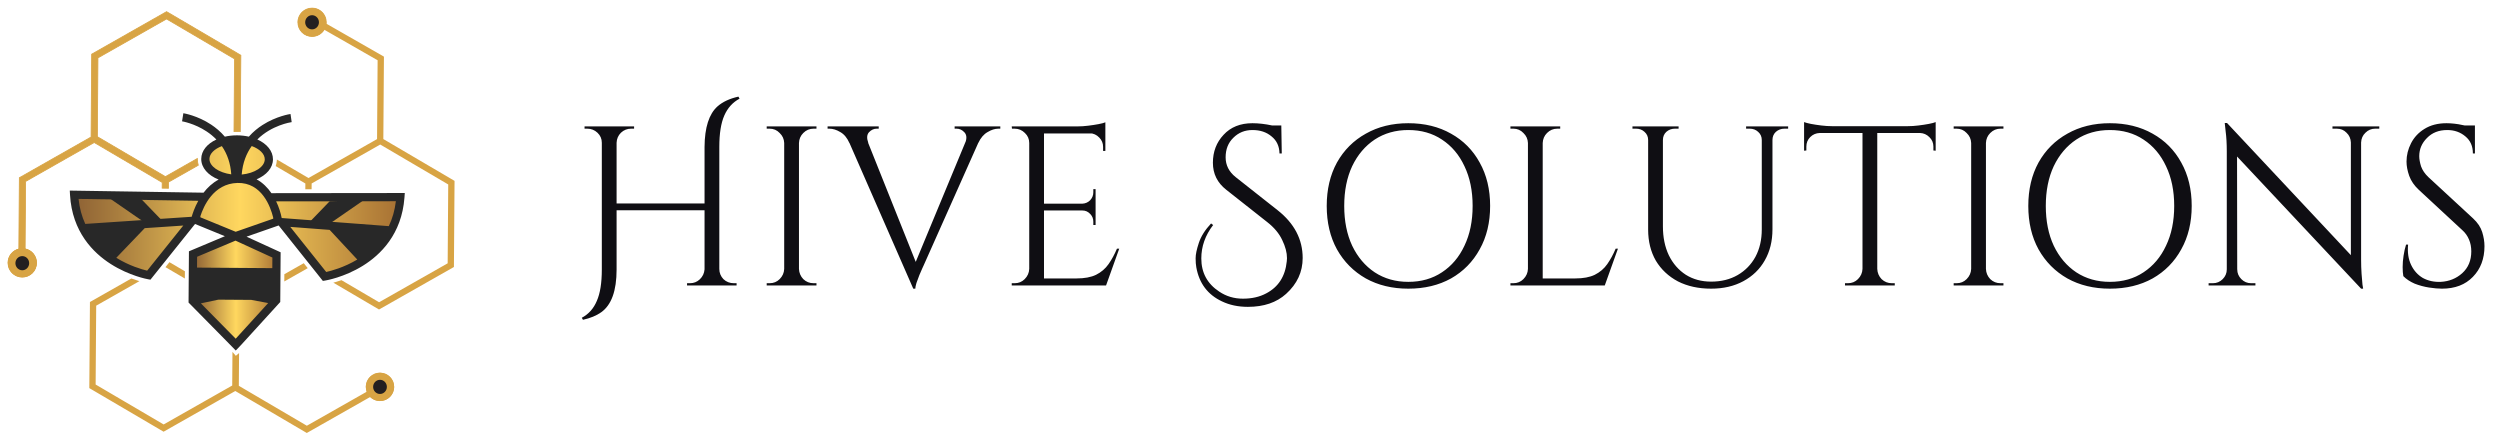 <svg width="308" height="54" viewBox="0 0 308 54" fill="none" xmlns="http://www.w3.org/2000/svg">
<path d="M36.701 2.733C36.694 3.695 37.471 4.484 38.433 4.491C39.067 4.495 39.624 4.158 39.934 3.654L39.935 3.654C40.096 3.388 40.19 3.078 40.19 2.744C40.19 2.623 40.178 2.506 40.155 2.392C40.151 2.374 40.146 2.356 40.141 2.338C40.133 2.302 40.124 2.267 40.114 2.232C39.896 1.524 39.238 1.006 38.459 1C37.496 0.993 36.708 1.77 36.701 2.733Z" fill="#D8A444" stroke="#D8A444" stroke-width="0.102" stroke-miterlimit="10"/>
<path d="M39.294 2.752C39.297 2.271 38.92 1.877 38.453 1.873C37.985 1.87 37.603 2.258 37.599 2.739C37.598 2.847 37.617 2.95 37.651 3.045L37.65 3.046C37.694 3.17 37.764 3.281 37.854 3.372L37.856 3.371C38.008 3.522 38.213 3.617 38.44 3.619C38.907 3.622 39.29 3.233 39.294 2.752Z" fill="#231F20"/>
<path d="M3.593 32.378C3.597 31.897 3.219 31.503 2.752 31.499C2.285 31.496 1.902 31.884 1.899 32.365C1.898 32.473 1.917 32.576 1.951 32.671L1.95 32.672C1.994 32.796 2.064 32.907 2.153 32.998L2.156 32.997C2.307 33.148 2.513 33.243 2.74 33.245C3.207 33.248 3.59 32.859 3.593 32.378Z" fill="#231F20"/>
<path d="M27.848 29.471C27.701 29.581 23.858 31.485 23.803 31.613C23.748 31.741 23.803 36.957 23.803 36.957L28.983 42.374L33.906 36.939L34.309 31.631L29.458 29.032L27.848 29.471Z" fill="url(#paint0_linear_2294_47672)"/>
<path d="M24.462 24.273L8.85 24.109C8.85 24.109 9.381 27.971 11.321 29.929C13.261 31.887 18.093 33.919 18.093 33.919L18.166 33.864L24.224 27.183C24.224 27.183 29.056 29.398 29.147 29.361C29.239 29.325 34.876 27.348 34.876 27.348C34.876 27.348 39.909 34.321 39.982 34.266C40.055 34.211 44.942 32.839 47.303 29.782C49.664 26.726 49.371 24.255 49.371 24.255L33.558 24.218C33.558 24.218 31.655 22.59 31.051 22.315C30.447 22.041 33.192 20.942 33.265 19.57C33.339 18.197 30.978 16.751 28.251 17.191C25.524 17.63 25.267 19.625 25.816 20.357C26.366 21.089 28.013 21.949 28.013 21.949C28.013 21.949 25.78 23.688 25.322 24.09C24.865 24.493 24.462 24.273 24.462 24.273Z" fill="url(#paint1_linear_2294_47672)"/>
<path d="M33.441 23.799C32.973 23.118 32.37 22.507 31.612 22.09C32.827 21.582 33.621 20.685 33.629 19.638C33.636 18.607 32.88 17.711 31.703 17.181C33.458 15.435 35.781 15.067 35.935 15.045L35.863 14.545L35.791 14.045C35.721 14.055 34.048 14.305 32.341 15.401C31.789 15.755 31.197 16.224 30.657 16.836C30.212 16.735 29.733 16.678 29.232 16.674C28.692 16.67 28.176 16.728 27.701 16.837C27.164 16.207 26.572 15.722 26.018 15.355C24.327 14.234 22.659 13.96 22.588 13.949L22.43 14.947C22.445 14.949 23.95 15.196 25.46 16.197C25.91 16.495 26.308 16.827 26.659 17.188C25.53 17.707 24.801 18.571 24.793 19.574C24.785 20.668 25.637 21.609 26.937 22.123C26.166 22.535 25.555 23.118 25.079 23.738L8.596 23.48L8.627 24.022C8.888 28.569 11.496 31.153 13.638 32.521C15.936 33.988 18.148 34.387 18.241 34.403L18.535 34.455L24.03 27.594L27.706 29.1L23.276 30.961L23.23 37.274L27.892 42.004L27.89 42.003L29.048 43.185L29.746 42.451L29.749 42.449L29.769 42.426L29.838 42.354L29.835 42.354L34.528 37.205L34.573 31.083L30.374 29.158L34.33 27.777L39.776 34.608L40.067 34.562C40.16 34.547 42.378 34.18 44.696 32.747C46.858 31.41 49.503 28.864 49.831 24.321L49.87 23.779L33.441 23.799ZM31.012 17.993C31.973 18.344 32.624 18.956 32.619 19.631C32.612 20.562 31.361 21.354 29.777 21.503C29.899 20.026 30.375 18.88 31.012 17.993ZM29.225 17.684C29.481 17.686 29.731 17.705 29.973 17.739C29.646 18.246 29.363 18.827 29.15 19.489C28.948 18.831 28.677 18.252 28.362 17.743C28.639 17.703 28.928 17.682 29.225 17.684ZM25.803 19.581C25.808 18.93 26.422 18.346 27.333 18.003C28.011 18.985 28.399 20.146 28.491 21.48C26.971 21.279 25.797 20.487 25.803 19.581ZM13.482 31.183C12.468 30.426 11.648 29.553 11.031 28.563L16.335 28.207L13.482 31.183ZM18.129 33.346C17.502 33.197 15.936 32.754 14.328 31.76L17.83 28.107L22.58 27.788L18.129 33.346ZM23.616 26.706L10.504 27.586C10.071 26.647 9.796 25.619 9.679 24.506L24.428 24.738C23.97 25.567 23.722 26.331 23.616 26.706ZM29.038 41.728L24.745 37.372L26.904 36.917L30.969 36.947L33.041 37.336L29.038 41.728ZM33.524 36.399L31.067 35.937L26.803 35.907L24.246 36.445L24.264 33.978L33.541 34.046L33.524 36.399ZM33.558 31.729L33.548 33.036L24.272 32.968L24.281 31.634L29.014 29.645L33.558 31.729ZM29.049 28.55L29.032 28.543L29.021 28.548L24.688 26.772L24.687 26.634C25.072 25.433 26.288 22.612 29.257 22.539C32.268 22.465 33.335 25.496 33.651 26.78L33.663 26.941L29.049 28.55ZM40.19 33.507L35.762 27.953L40.614 28.321L44.018 31.976C42.391 32.949 40.816 33.369 40.19 33.507ZM44.872 31.411L42.099 28.433L47.358 28.832C46.728 29.81 45.896 30.67 44.872 31.411ZM47.901 27.86L41.084 27.343L41.082 27.341L41.08 27.343L34.707 26.86C34.588 26.25 34.367 25.525 34.022 24.808L48.772 24.791C48.639 25.902 48.348 26.927 47.901 27.86Z" fill="#282828"/>
<path d="M35.032 33.782L35.025 34.676L37.911 33.038L37.423 32.425L35.032 33.782Z" fill="#D8A444"/>
<path d="M22.773 34.314L22.78 33.42L20.874 32.301L20.385 32.912L22.773 34.314Z" fill="#D8A444"/>
<path d="M3.095 30.672L3.156 22.351L11.605 17.554L19.983 22.473L19.978 23.18L20.752 23.192L20.758 22.436L24.429 20.352L24.409 20.278C24.357 20.089 24.326 19.892 24.318 19.69L24.312 19.528L20.374 21.763L11.996 16.845L12.066 7.129L20.516 2.333L28.894 7.251L28.829 16.204L28.931 16.2C29.12 16.194 29.312 16.195 29.501 16.203L29.603 16.208L29.672 6.81L20.522 1.438L11.345 6.648L11.295 6.676L11.221 16.882L2.434 21.87L2.385 21.898L2.321 30.691C1.568 30.88 1.006 31.558 1 32.369C0.993 33.331 1.77 34.12 2.733 34.127C3.695 34.134 4.484 33.356 4.491 32.394C4.497 31.547 3.896 30.835 3.095 30.672ZM2.738 33.497C2.123 33.492 1.626 32.988 1.63 32.373C1.635 31.758 2.139 31.262 2.754 31.266C3.369 31.271 3.865 31.775 3.861 32.389C3.856 33.005 3.353 33.501 2.738 33.497Z" fill="#D8A444" stroke="#D8A444" stroke-width="0.102" stroke-miterlimit="10"/>
<path d="M46.828 45.918C45.865 45.911 45.076 46.688 45.069 47.651C45.068 47.866 45.107 48.071 45.177 48.262L37.803 52.449L29.424 47.53L29.454 43.492L29.053 43.838L28.639 43.352L28.609 47.496L20.16 52.292L11.782 47.373L11.852 37.658L17.176 34.636L16.958 34.569C16.718 34.495 16.473 34.412 16.229 34.323L16.186 34.308L11.131 37.178L11.081 37.206L11.004 47.815L20.154 53.187L28.988 48.172L37.796 53.343L45.6 48.913C45.911 49.217 46.334 49.406 46.802 49.409C47.765 49.416 48.553 48.639 48.56 47.676C48.567 46.714 47.79 45.925 46.828 45.918ZM47.93 47.672C47.925 48.287 47.422 48.783 46.807 48.779C46.191 48.774 45.695 48.27 45.7 47.655C45.704 47.041 46.208 46.544 46.823 46.548C47.438 46.553 47.934 47.057 47.93 47.672Z" fill="#D8A444"/>
<path d="M47.227 17.133L47.301 6.978L40.184 2.904C40.188 2.856 40.192 2.807 40.192 2.758C40.199 1.796 39.422 1.007 38.459 1C37.497 0.993 36.709 1.77 36.702 2.733C36.695 3.695 37.472 4.484 38.434 4.491C39.068 4.495 39.625 4.158 39.934 3.654L46.523 7.425L46.453 17.137L38.003 21.934L34.112 19.649L34.101 19.808C34.087 20 34.049 20.194 33.989 20.387L33.965 20.461L37.621 22.607L37.615 23.316L38.39 23.315L38.395 22.603L46.844 17.806L55.222 22.725L55.152 32.44L46.703 37.237L42.068 34.516L42.025 34.531C41.781 34.615 41.534 34.693 41.289 34.763L41.068 34.827L46.696 38.131L55.873 32.921L55.923 32.893L56 22.284L47.227 17.133ZM38.439 3.861C37.824 3.856 37.327 3.352 37.331 2.737C37.336 2.122 37.84 1.626 38.455 1.63C39.07 1.635 39.566 2.139 39.562 2.753C39.557 3.368 39.054 3.865 38.439 3.861Z" fill="#D8A444"/>
<path d="M23.57 33.949C23.57 33.949 23.468 37.004 23.558 36.991C23.647 36.979 26.167 36.431 26.206 36.431C26.244 36.431 31.311 36.597 31.311 36.597C31.311 36.597 34.086 37.042 34.086 37.004C34.086 36.966 33.997 33.618 33.997 33.618C33.997 33.618 31.031 33.35 30.712 33.376C30.394 33.401 27.555 33.401 26.88 33.414C26.206 33.427 24.576 33.363 24.474 33.401" fill="#282828"/>
<path d="M10.838 28.181C10.915 28.181 16.936 27.978 16.873 28.003C16.809 28.029 13.652 31.746 13.652 31.746C13.652 31.746 12.341 31.122 11.755 30.346C11.169 29.569 11.169 29.569 11.169 29.569C11.169 29.569 10.775 28.691 10.736 28.576" fill="#282828"/>
<path d="M41.279 28.398C41.839 28.882 45.098 31.963 45.098 31.963C45.098 31.963 46.575 30.473 47.122 29.62C47.669 28.767 47.962 28.347 47.962 28.347C47.962 28.347 45.722 28.194 43.672 28.169C41.622 28.144 41.088 28.144 41.088 28.144" fill="#282828"/>
<path d="M27.95 17.5C27.95 17.5 29.172 19.983 29.21 19.932C29.248 19.881 30.419 17.246 30.419 17.246C30.419 17.246 28.599 17.157 28.408 17.233" fill="#282828"/>
<path d="M12.889 24.006L17.752 27.367L19.919 27.128L16.94 24.044L13.283 23.93" fill="#282828"/>
<path d="M44.668 24.757L39.805 28.118L37.637 27.879L40.616 24.795L44.273 24.681" fill="#282828"/>
<path d="M48.56 47.677C48.567 46.715 47.79 45.926 46.828 45.919C45.865 45.912 45.076 46.689 45.069 47.651C45.068 47.866 45.107 48.072 45.177 48.263L45.175 48.264C45.266 48.513 45.409 48.735 45.594 48.917L45.599 48.914C45.911 49.217 46.334 49.406 46.802 49.41C47.765 49.417 48.553 48.639 48.56 47.677Z" fill="#D8A444"/>
<path d="M4.491 32.395C4.497 31.548 3.896 30.836 3.095 30.672L3.096 30.654C2.98 30.63 2.86 30.617 2.737 30.617C2.594 30.617 2.455 30.636 2.321 30.669L2.321 30.691C1.568 30.88 1.006 31.558 1 32.369C0.993 33.331 1.771 34.12 2.733 34.127C3.695 34.135 4.484 33.357 4.491 32.395Z" fill="#D8A444" stroke="#D8A444" stroke-width="0.102" stroke-miterlimit="10"/>
<path d="M47.663 47.671C47.666 47.19 47.289 46.795 46.822 46.792C46.354 46.789 45.971 47.177 45.968 47.658C45.967 47.766 45.987 47.868 46.021 47.964L46.019 47.965C46.063 48.089 46.133 48.2 46.223 48.291L46.225 48.289C46.377 48.441 46.582 48.536 46.809 48.537C47.276 48.541 47.659 48.152 47.663 47.671Z" fill="#231F20"/>
<path d="M3.593 32.431C3.597 31.95 3.219 31.555 2.752 31.552C2.285 31.548 1.902 31.937 1.899 32.418C1.898 32.526 1.917 32.628 1.951 32.724L1.95 32.724C1.994 32.849 2.064 32.96 2.153 33.051L2.156 33.049C2.307 33.201 2.513 33.296 2.74 33.297C3.207 33.301 3.59 32.912 3.593 32.431Z" fill="#231F20"/>
<path d="M90.412 34.892H90.748V35.172H84.644V34.892H85.008C85.475 34.892 85.876 34.733 86.212 34.416C86.567 34.08 86.763 33.669 86.8 33.184V25.904H75.964V33.212C75.964 35.825 75.329 37.58 74.06 38.476C73.481 38.886 72.735 39.194 71.82 39.4L71.68 39.148C72.52 38.7 73.136 38.009 73.528 37.076C73.939 36.142 74.144 34.855 74.144 33.212V17.588C74.144 17.102 73.967 16.692 73.612 16.356C73.257 16.02 72.837 15.852 72.352 15.852H72.016V15.572H78.12V15.852H77.756C77.271 15.852 76.851 16.02 76.496 16.356C76.16 16.692 75.983 17.102 75.964 17.588V25.064H86.8V18.092C86.819 15.703 87.351 14.041 88.396 13.108C89.031 12.548 89.889 12.146 90.972 11.904L91.112 12.156C90.272 12.604 89.647 13.294 89.236 14.228C88.825 15.161 88.62 16.449 88.62 18.092V33.128C88.62 33.613 88.788 34.033 89.124 34.388C89.479 34.724 89.908 34.892 90.412 34.892ZM98.433 15.572V35.172H96.613V15.572H98.433ZM96.697 33.128V35.172H94.457V34.892C94.457 34.892 94.513 34.892 94.625 34.892C94.756 34.892 94.821 34.892 94.821 34.892C95.307 34.892 95.717 34.724 96.053 34.388C96.408 34.033 96.595 33.613 96.613 33.128H96.697ZM96.697 17.616H96.613C96.595 17.131 96.408 16.72 96.053 16.384C95.717 16.029 95.307 15.852 94.821 15.852C94.821 15.852 94.756 15.852 94.625 15.852C94.513 15.852 94.457 15.852 94.457 15.852V15.572H96.697V17.616ZM98.349 33.128H98.433C98.452 33.613 98.629 34.033 98.965 34.388C99.32 34.724 99.74 34.892 100.225 34.892C100.225 34.892 100.281 34.892 100.393 34.892C100.505 34.892 100.571 34.892 100.589 34.892V35.172H98.349V33.128ZM98.349 17.616V15.572H100.589V15.852C100.571 15.852 100.505 15.852 100.393 15.852C100.281 15.852 100.225 15.852 100.225 15.852C99.74 15.852 99.32 16.029 98.965 16.384C98.629 16.72 98.452 17.131 98.433 17.616H98.349ZM112.514 35.564L103.834 15.74H106.214L113.074 32.904L112.514 35.564ZM112.514 35.564L112.262 33.604L119.71 15.656H121.39L113.802 32.68C113.802 32.68 113.746 32.801 113.634 33.044C113.541 33.268 113.42 33.548 113.27 33.884C113.14 34.22 113.018 34.547 112.906 34.864C112.813 35.181 112.766 35.414 112.766 35.564H112.514ZM118.926 17.588C119.132 17.028 119.094 16.599 118.814 16.3C118.534 16.001 118.217 15.852 117.862 15.852H117.61V15.572H123.238V15.852C123.238 15.852 123.192 15.852 123.098 15.852C123.024 15.852 122.986 15.852 122.986 15.852C122.576 15.852 122.137 15.992 121.67 16.272C121.204 16.533 120.821 16.981 120.522 17.616L118.926 17.588ZM106.97 17.588L104.646 17.616C104.366 16.981 103.993 16.533 103.526 16.272C103.06 15.992 102.612 15.852 102.182 15.852C102.182 15.852 102.145 15.852 102.07 15.852C101.996 15.852 101.958 15.852 101.958 15.852V15.572H108.258V15.852H108.006C107.652 15.852 107.334 16.001 107.054 16.3C106.793 16.599 106.765 17.028 106.97 17.588ZM128.621 15.572V35.172H126.801V15.572H128.621ZM136.181 34.304V35.172H128.537V34.304H136.181ZM134.977 25.092V25.932H128.537V25.092H134.977ZM136.181 15.572V16.44H128.537V15.572H136.181ZM137.889 30.636L136.265 35.172H131.617L132.625 34.304C133.614 34.304 134.417 34.154 135.033 33.856C135.668 33.538 136.181 33.1 136.573 32.54C136.965 31.98 137.31 31.345 137.609 30.636H137.889ZM134.977 25.876V27.724H134.697V27.304C134.697 26.93 134.566 26.613 134.305 26.352C134.044 26.072 133.726 25.932 133.353 25.932V25.876H134.977ZM134.977 23.3V25.148H133.353V25.092C133.726 25.073 134.044 24.933 134.305 24.672C134.566 24.392 134.697 24.065 134.697 23.692V23.3H134.977ZM136.181 16.356V18.596H135.901V18.092C135.901 17.644 135.742 17.261 135.425 16.944C135.108 16.608 134.716 16.43 134.249 16.412V16.356H136.181ZM136.181 15.068V15.88L132.765 15.572C133.176 15.572 133.605 15.544 134.053 15.488C134.52 15.432 134.949 15.367 135.341 15.292C135.733 15.217 136.013 15.143 136.181 15.068ZM126.885 33.128V35.172H124.645V34.892C124.645 34.892 124.701 34.892 124.813 34.892C124.944 34.892 125.009 34.892 125.009 34.892C125.494 34.892 125.905 34.724 126.241 34.388C126.596 34.033 126.782 33.613 126.801 33.128H126.885ZM126.885 17.616H126.801C126.801 17.131 126.624 16.72 126.269 16.384C125.914 16.029 125.494 15.852 125.009 15.852C125.009 15.852 124.953 15.852 124.841 15.852C124.729 15.852 124.673 15.852 124.673 15.852L124.645 15.572H126.885V17.616ZM149.457 27.724C148.486 28.993 148.001 30.365 148.001 31.84C148.001 33.594 148.738 34.957 150.213 35.928C151.072 36.507 152.042 36.796 153.125 36.796C154.226 36.796 155.178 36.581 155.981 36.152C157.493 35.368 158.342 34.052 158.529 32.204C158.548 32.073 158.557 31.942 158.557 31.812C158.557 31.121 158.361 30.375 157.969 29.572C157.596 28.769 156.98 28.032 156.121 27.36L151.081 23.384C149.98 22.525 149.429 21.415 149.429 20.052C149.429 18.689 149.868 17.541 150.745 16.608C151.622 15.656 152.808 15.18 154.301 15.18C155.048 15.18 155.86 15.273 156.737 15.46H157.857L157.913 18.904H157.633C157.614 18.008 157.288 17.308 156.653 16.804C156.037 16.281 155.253 16.02 154.301 16.02C153.368 16.02 152.584 16.337 151.949 16.972C151.314 17.588 150.997 18.39 150.997 19.38C150.997 20.351 151.408 21.163 152.229 21.816L157.409 25.904C159.462 27.528 160.489 29.488 160.489 31.784C160.489 33.501 159.808 34.976 158.445 36.208C157.269 37.272 155.701 37.804 153.741 37.804C152.546 37.804 151.482 37.58 150.549 37.132C148.794 36.31 147.74 34.91 147.385 32.932C147.329 32.633 147.301 32.26 147.301 31.812C147.301 31.345 147.432 30.72 147.693 29.936C147.954 29.133 148.458 28.331 149.205 27.528L149.457 27.724ZM173.504 15.18C175.502 15.18 177.256 15.609 178.768 16.468C180.28 17.308 181.456 18.493 182.296 20.024C183.155 21.555 183.584 23.337 183.584 25.372C183.584 27.407 183.155 29.189 182.296 30.72C181.456 32.251 180.28 33.445 178.768 34.304C177.256 35.144 175.502 35.564 173.504 35.564C171.526 35.564 169.78 35.144 168.268 34.304C166.756 33.445 165.571 32.251 164.712 30.72C163.872 29.189 163.452 27.407 163.452 25.372C163.452 23.337 163.872 21.555 164.712 20.024C165.571 18.493 166.756 17.308 168.268 16.468C169.78 15.609 171.526 15.18 173.504 15.18ZM173.504 34.724C175.091 34.724 176.472 34.332 177.648 33.548C178.843 32.764 179.767 31.672 180.42 30.272C181.092 28.872 181.428 27.238 181.428 25.372C181.428 23.505 181.092 21.872 180.42 20.472C179.767 19.072 178.843 17.98 177.648 17.196C176.472 16.412 175.091 16.02 173.504 16.02C171.936 16.02 170.555 16.412 169.36 17.196C168.184 17.98 167.26 19.072 166.588 20.472C165.935 21.872 165.608 23.505 165.608 25.372C165.608 27.238 165.935 28.872 166.588 30.272C167.26 31.672 168.184 32.764 169.36 33.548C170.555 34.332 171.936 34.724 173.504 34.724ZM190.062 15.572V35.172H188.242V15.572H190.062ZM197.622 34.304V35.172H189.978V34.304H197.622ZM199.33 30.636L197.706 35.172H193.058L194.066 34.304C195.056 34.304 195.858 34.154 196.474 33.856C197.109 33.538 197.622 33.1 198.014 32.54C198.406 31.98 198.752 31.345 199.05 30.636H199.33ZM188.326 33.128V35.172H186.086V34.892C186.086 34.892 186.142 34.892 186.254 34.892C186.385 34.892 186.45 34.892 186.45 34.892C186.936 34.892 187.346 34.724 187.682 34.388C188.037 34.033 188.224 33.613 188.242 33.128H188.326ZM188.326 17.616H188.242C188.224 17.131 188.037 16.72 187.682 16.384C187.346 16.029 186.936 15.852 186.45 15.852C186.45 15.852 186.385 15.852 186.254 15.852C186.142 15.852 186.086 15.852 186.086 15.852V15.572H188.326V17.616ZM189.978 17.616V15.572H192.218V15.852C192.2 15.852 192.134 15.852 192.022 15.852C191.91 15.852 191.854 15.852 191.854 15.852C191.369 15.852 190.949 16.029 190.594 16.384C190.258 16.72 190.081 17.131 190.062 17.616H189.978ZM204.871 15.572V27.892C204.871 29.236 205.113 30.421 205.599 31.448C206.103 32.474 206.803 33.277 207.699 33.856C208.595 34.416 209.631 34.696 210.807 34.696C212.057 34.696 213.149 34.425 214.083 33.884C215.016 33.343 215.744 32.596 216.267 31.644C216.789 30.673 217.051 29.544 217.051 28.256V15.572H218.367V28.256C218.367 29.712 218.049 30.991 217.415 32.092C216.799 33.175 215.921 34.024 214.783 34.64C213.644 35.256 212.319 35.564 210.807 35.564C209.257 35.564 207.895 35.265 206.719 34.668C205.561 34.052 204.656 33.203 204.003 32.12C203.368 31.018 203.051 29.74 203.051 28.284V15.572H204.871ZM203.135 15.572V17.252H203.051C203.051 16.841 202.901 16.505 202.603 16.244C202.323 15.982 201.977 15.852 201.567 15.852C201.567 15.852 201.492 15.852 201.343 15.852C201.193 15.852 201.119 15.852 201.119 15.852V15.572H203.135ZM206.803 15.572V15.852C206.803 15.852 206.728 15.852 206.579 15.852C206.429 15.852 206.355 15.852 206.355 15.852C205.944 15.852 205.589 15.982 205.291 16.244C205.011 16.505 204.871 16.841 204.871 17.252H204.815V15.572H206.803ZM217.135 15.572V17.252H217.051C217.051 16.841 216.901 16.505 216.603 16.244C216.323 15.982 215.977 15.852 215.567 15.852C215.567 15.852 215.492 15.852 215.343 15.852C215.193 15.852 215.119 15.852 215.119 15.852V15.572H217.135ZM220.299 15.572V15.852C220.299 15.852 220.224 15.852 220.075 15.852C219.925 15.852 219.851 15.852 219.851 15.852C219.44 15.852 219.085 15.982 218.787 16.244C218.507 16.505 218.367 16.841 218.367 17.252H218.311V15.572H220.299ZM231.279 15.656V35.172H229.459V15.656H231.279ZM238.475 15.544V16.384H222.263V15.544H238.475ZM238.475 16.3V18.568L238.195 18.54V18.064C238.195 17.597 238.027 17.205 237.691 16.888C237.374 16.57 236.991 16.402 236.543 16.384V16.3H238.475ZM238.475 15.04V15.852L235.059 15.544C235.47 15.544 235.899 15.516 236.347 15.46C236.814 15.404 237.243 15.338 237.635 15.264C238.027 15.189 238.307 15.114 238.475 15.04ZM229.543 33.128V35.172H227.303V34.892C227.303 34.892 227.359 34.892 227.471 34.892C227.602 34.892 227.667 34.892 227.667 34.892C228.152 34.892 228.563 34.724 228.899 34.388C229.254 34.033 229.44 33.613 229.459 33.128H229.543ZM231.195 33.128H231.279C231.298 33.613 231.475 34.033 231.811 34.388C232.166 34.724 232.586 34.892 233.071 34.892C233.071 34.892 233.127 34.892 233.239 34.892C233.37 34.892 233.435 34.892 233.435 34.892V35.172H231.195V33.128ZM224.195 16.3V16.384C223.728 16.402 223.336 16.57 223.019 16.888C222.702 17.205 222.543 17.597 222.543 18.064V18.54L222.263 18.568V16.3H224.195ZM222.263 15.04C222.45 15.114 222.73 15.189 223.103 15.264C223.495 15.338 223.924 15.404 224.391 15.46C224.858 15.516 225.287 15.544 225.679 15.544L222.263 15.852V15.04ZM244.668 15.572V35.172H242.848V15.572H244.668ZM242.932 33.128V35.172H240.692V34.892C240.692 34.892 240.748 34.892 240.86 34.892C240.99 34.892 241.056 34.892 241.056 34.892C241.541 34.892 241.952 34.724 242.288 34.388C242.642 34.033 242.829 33.613 242.848 33.128H242.932ZM242.932 17.616H242.848C242.829 17.131 242.642 16.72 242.288 16.384C241.952 16.029 241.541 15.852 241.056 15.852C241.056 15.852 240.99 15.852 240.86 15.852C240.748 15.852 240.692 15.852 240.692 15.852V15.572H242.932V17.616ZM244.584 33.128H244.668C244.686 33.613 244.864 34.033 245.2 34.388C245.554 34.724 245.974 34.892 246.46 34.892C246.46 34.892 246.516 34.892 246.628 34.892C246.74 34.892 246.805 34.892 246.824 34.892V35.172H244.584V33.128ZM244.584 17.616V15.572H246.824V15.852C246.805 15.852 246.74 15.852 246.628 15.852C246.516 15.852 246.46 15.852 246.46 15.852C245.974 15.852 245.554 16.029 245.2 16.384C244.864 16.72 244.686 17.131 244.668 17.616H244.584ZM259.938 15.18C261.935 15.18 263.69 15.609 265.202 16.468C266.714 17.308 267.89 18.493 268.73 20.024C269.588 21.555 270.018 23.337 270.018 25.372C270.018 27.407 269.588 29.189 268.73 30.72C267.89 32.251 266.714 33.445 265.202 34.304C263.69 35.144 261.935 35.564 259.938 35.564C257.959 35.564 256.214 35.144 254.702 34.304C253.19 33.445 252.004 32.251 251.146 30.72C250.306 29.189 249.886 27.407 249.886 25.372C249.886 23.337 250.306 21.555 251.146 20.024C252.004 18.493 253.19 17.308 254.702 16.468C256.214 15.609 257.959 15.18 259.938 15.18ZM259.938 34.724C261.524 34.724 262.906 34.332 264.082 33.548C265.276 32.764 266.2 31.672 266.854 30.272C267.526 28.872 267.862 27.238 267.862 25.372C267.862 23.505 267.526 21.872 266.854 20.472C266.2 19.072 265.276 17.98 264.082 17.196C262.906 16.412 261.524 16.02 259.938 16.02C258.37 16.02 256.988 16.412 255.794 17.196C254.618 17.98 253.694 19.072 253.022 20.472C252.368 21.872 252.042 23.505 252.042 25.372C252.042 27.238 252.368 28.872 253.022 30.272C253.694 31.672 254.618 32.764 255.794 33.548C256.988 34.332 258.37 34.724 259.938 34.724ZM274.368 15.152L290.636 32.512L290.888 35.564L274.62 18.232L274.368 15.152ZM274.424 33.184V35.172H272.1V34.892C272.1 34.892 272.184 34.892 272.352 34.892C272.52 34.892 272.613 34.892 272.632 34.892C273.099 34.892 273.5 34.724 273.836 34.388C274.172 34.052 274.34 33.651 274.34 33.184H274.424ZM275.628 33.184C275.628 33.651 275.796 34.052 276.132 34.388C276.468 34.724 276.869 34.892 277.336 34.892C277.355 34.892 277.448 34.892 277.616 34.892C277.784 34.892 277.868 34.892 277.868 34.892V35.172H275.544V33.184H275.628ZM274.368 15.152L275.6 16.72L275.628 35.172H274.34V18.652C274.34 17.7 274.293 16.878 274.2 16.188C274.125 15.497 274.088 15.152 274.088 15.152H274.368ZM290.888 15.572V31.98C290.888 32.577 290.907 33.156 290.944 33.716C290.981 34.257 291.019 34.705 291.056 35.06C291.112 35.396 291.14 35.564 291.14 35.564H290.888L289.628 34.08V15.572H290.888ZM293.128 15.572V15.852C293.128 15.852 293.044 15.852 292.876 15.852C292.708 15.852 292.624 15.852 292.624 15.852C292.157 15.852 291.756 16.02 291.42 16.356C291.084 16.673 290.907 17.075 290.888 17.56H290.804V15.572H293.128ZM287.36 15.572H289.684V17.56H289.628C289.609 17.075 289.432 16.673 289.096 16.356C288.779 16.02 288.377 15.852 287.892 15.852C287.892 15.852 287.808 15.852 287.64 15.852C287.472 15.852 287.379 15.852 287.36 15.852V15.572ZM301.411 15.18C301.709 15.18 302.027 15.198 302.363 15.236C302.717 15.273 303.053 15.329 303.371 15.404C303.707 15.46 304.005 15.525 304.267 15.6C304.547 15.656 304.761 15.721 304.911 15.796V18.904H304.659C304.659 18.008 304.351 17.308 303.735 16.804C303.119 16.281 302.372 16.02 301.495 16.02C300.468 16.02 299.637 16.346 299.003 17C298.368 17.634 298.051 18.381 298.051 19.24C298.051 19.595 298.125 20.015 298.275 20.5C298.443 20.966 298.741 21.405 299.171 21.816L304.687 26.912C305.247 27.434 305.62 27.994 305.807 28.592C305.993 29.189 306.087 29.768 306.087 30.328C306.087 31.877 305.611 33.137 304.659 34.108C303.725 35.078 302.456 35.564 300.851 35.564C300.403 35.564 299.871 35.517 299.255 35.424C298.657 35.331 298.069 35.172 297.491 34.948C296.931 34.705 296.464 34.397 296.091 34.024C296.035 33.725 296.007 33.352 296.007 32.904C296.007 32.456 296.044 31.989 296.119 31.504C296.193 31 296.296 30.543 296.427 30.132H296.679C296.585 31.084 296.707 31.915 297.043 32.624C297.379 33.333 297.864 33.874 298.499 34.248C299.152 34.602 299.889 34.761 300.711 34.724C301.737 34.668 302.615 34.313 303.343 33.66C304.089 32.988 304.463 32.092 304.463 30.972C304.463 30.43 304.369 29.945 304.183 29.516C303.996 29.068 303.725 28.685 303.371 28.368L297.995 23.384C297.435 22.861 297.043 22.292 296.819 21.676C296.595 21.041 296.483 20.453 296.483 19.912C296.483 19.128 296.669 18.372 297.043 17.644C297.416 16.916 297.967 16.328 298.695 15.88C299.441 15.413 300.347 15.18 301.411 15.18ZM304.911 15.46V16.048H302.783V15.46H304.911Z" fill="#0F0E13"/>
<defs>
<linearGradient id="paint0_linear_2294_47672" x1="23.779" y1="35.703" x2="34.309" y2="35.703" gradientUnits="userSpaceOnUse">
<stop stop-color="#8C6034"/>
<stop offset="0.158" stop-color="#AD8240"/>
<stop offset="0.502" stop-color="#FFD75F"/>
<stop offset="0.608" stop-color="#EBC055"/>
<stop offset="1" stop-color="#A67033"/>
</linearGradient>
<linearGradient id="paint1_linear_2294_47672" x1="8.85" y1="25.689" x2="49.383" y2="25.689" gradientUnits="userSpaceOnUse">
<stop stop-color="#8C6034"/>
<stop offset="0.161" stop-color="#AD8240"/>
<stop offset="0.511" stop-color="#FFD75F"/>
<stop offset="0.616" stop-color="#EBC055"/>
<stop offset="1" stop-color="#A67033"/>
</linearGradient>
</defs>
</svg>
